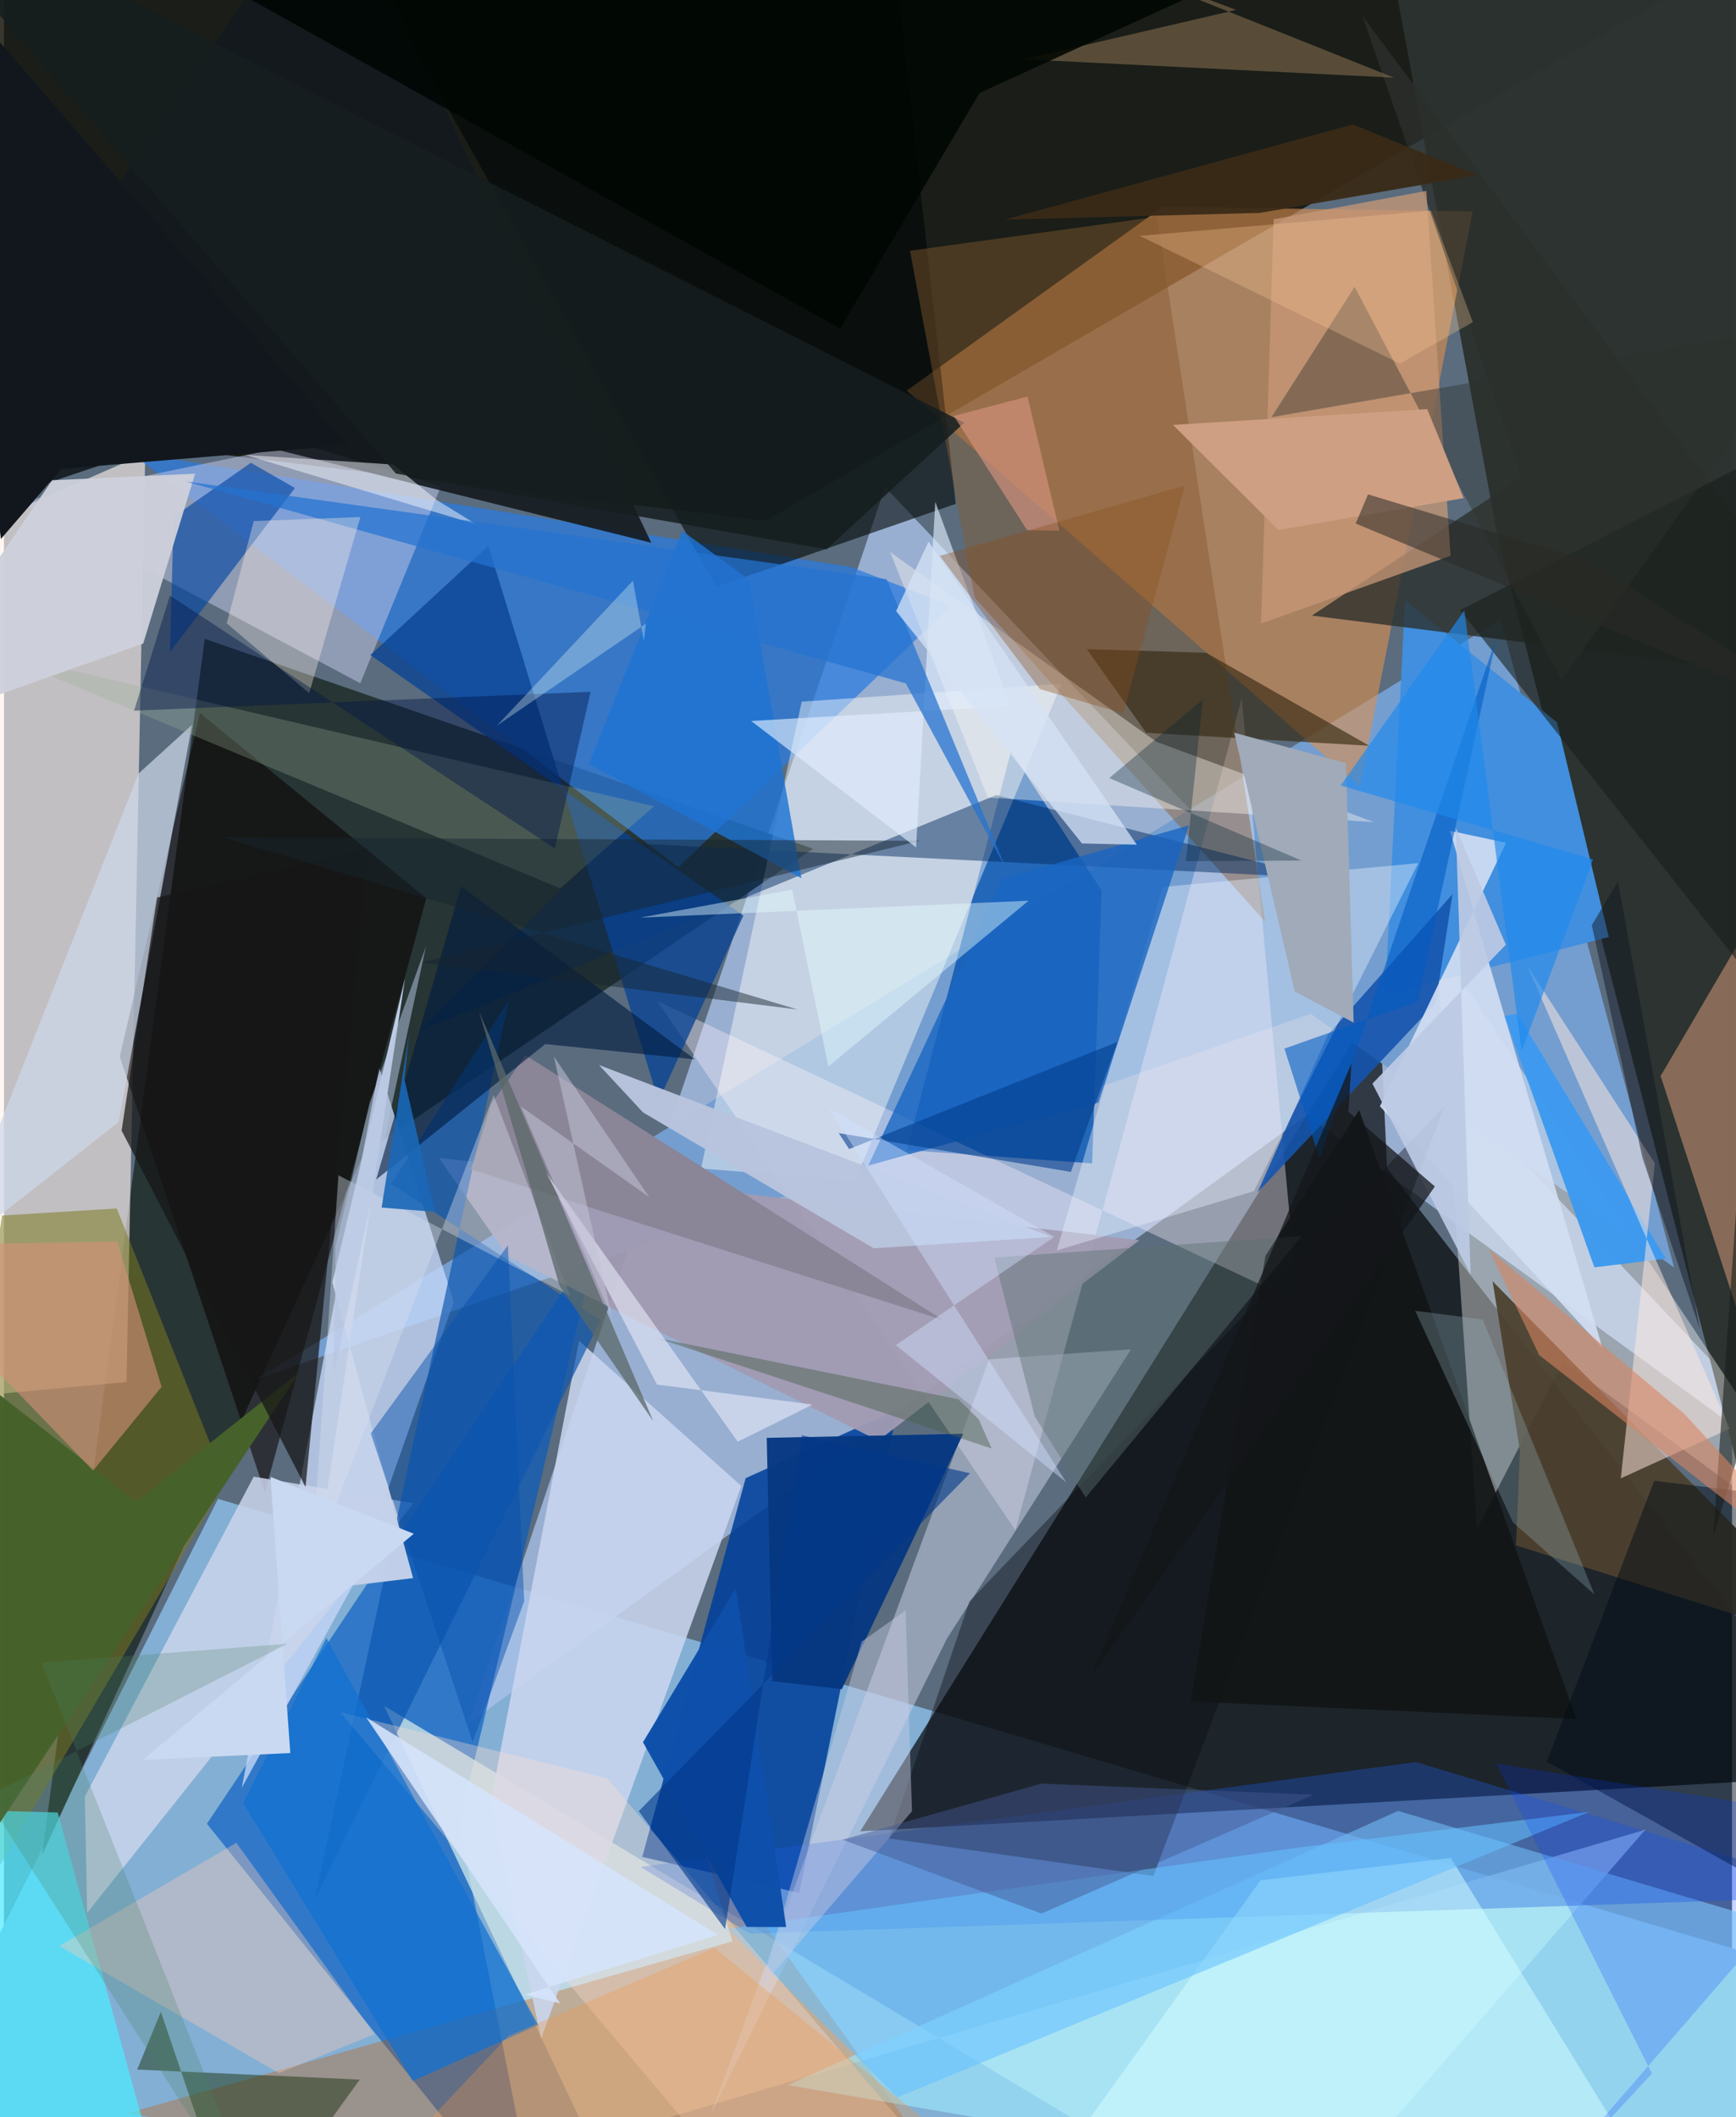 <svg xmlns="http://www.w3.org/2000/svg" width="228" height="278" viewBox="0 0 836 1024"><path fill="#5a6c7e" d="M0 0h836v1024H0z"/><path fill="#0b0b02" fill-opacity=".816" d="M-2.784-11.101L-62 199.462l430.403 52.444L898-55.693z"/><path fill="#83afd4" fill-opacity=".992" d="M862.686 1029.397l19.439-73.41-778.58-231.052L-62 1054.5z"/><path fill="#abc1e8" fill-opacity=".78" d="M630.276 539.303l-405.777 294.49 201.787-598.206L898 734.302z"/><path fill="#020403" fill-opacity=".686" d="M898 858.537l-483.766 27.22 251.037-402.286 3.856 81.55z"/><path fill="#253231" fill-opacity=".941" d="M391.433 410.526l-217.13 147.17L18.438 897.211l78.707-588.2z"/><path fill="#2b322f" fill-opacity=".973" d="M663.239-59.793l59.617 320.79 123.656 478.696L881.105-62z"/><path fill="#fff1ea" fill-opacity=".627" d="M59.292 668.42l-110.663 10.307L-62 276.268l130.344-56.9z"/><path fill="#749ed0" d="M807.965 613.005L724.072 299.62 121.984 667.138 632.14 490.34z"/><path fill="#db9050" fill-opacity=".608" d="M710.543 102.218l-149.938-2.2-123.849 88.92 219.192 191.57z"/><path fill="#01409b" fill-opacity=".871" d="M384.71 915.573l47.437-233.765-73.331 33.117-50.026 183.19z"/><path fill="#035ac1" fill-opacity=".635" d="M259.74 1083.095L98.178 882.085l189.119-283.01-67.058 283.404z"/><path fill="#c9e2e7" fill-opacity=".792" d="M794.028 884.982L619.548 1086 183.886 825.06l99.658 210.344z"/><path fill="#2b7bde" fill-opacity=".733" d="M458.327 292.892l-132.015 126.53L60.935 218.799l348.838 55.439z"/><path fill="#c5d7f7" fill-opacity=".78" d="M181.514 516.33l-66.453 348.315 55.46-100.99 47.11-134.02z"/><path fill="#0454b2" fill-opacity=".788" d="M436.848 556.25l50.318-192.878 43.807 67.33-4.541 131.996z"/><path fill="#f5eaf7" fill-opacity=".392" d="M598.781 337.867l27.057 291.906-309.772-145.638 173.245 255.997z"/><path fill="#fffffd" fill-opacity=".388" d="M898 763.925L692.846 455.379l19.807 284.041 41.62-80.927z"/><path fill="#c25b07" fill-opacity=".345" d="M352.405 938.968L59.44 1022.234 479.692 1086 336.814 887.316z"/><path fill="#c5c9e8" fill-opacity=".51" d="M211.363 235.332l-67.516-20.744-136.366 28.17 164.92 87.725z"/><path fill="#fffffa" fill-opacity=".435" d="M385.926 339.369l125.67-8.644-99.844 240.305-74.529-5.85z"/><path fill="#cad6ef" fill-opacity=".863" d="M259.883 986.02l-24.485-114.219 42.814-223.306 78.467 70.197z"/><path fill="#7b791f" fill-opacity=".529" d="M-62 1004.218L-.958 587.902l55.533-3.416 52.614 132.39z"/><path fill="#9de9ff" fill-opacity=".616" d="M829.487 1086l-450.263-77.519 295.2-132.62L898 942.558z"/><path fill="#090200" fill-opacity=".561" d="M126.253 721.804l78.063-287.359-109.504-89.611-38.804 166.193z"/><path fill="#000805" fill-opacity=".604" d="M165.1-36.219L425.944-62l34.527 305.686-115.929 40.165z"/><path fill="#a19bb2" fill-opacity=".941" d="M210.449 560.015l338.834 39.846-126.308 96.914-179.356-89.17z"/><path fill="#cad1e5" fill-opacity=".518" d="M456.148 792.632l-114.526 230.666L476.64 657.413l68.595-4.79z"/><path fill="#1e5cdc" fill-opacity=".357" d="M360.835 935.233l-52.847-32.25 375.067-50.76L898 917z"/><path fill="#418fde" d="M668.22 480.826l108.152-27.617-25.05-103.859-73.54-59.029z"/><path fill="#cad4eb" fill-opacity=".851" d="M198.17 727.063l-77.346-12.853-81.695 154.803 1.126 56.182z"/><path fill="#855a2e" fill-opacity=".455" d="M469.597 289.061l140.575 156.767-52.427-340.976-119.422 16.428z"/><path fill="#4d412f" fill-opacity=".941" d="M720.165 619.738l13.235 82.001-1.939 45.703L898 800.04z"/><path fill="#bc896e" fill-opacity=".635" d="M797.375 527.378l4.072-6.91 57 174.26L898 355.62z"/><path fill="#02285f" fill-opacity=".478" d="M637.146 424.633l-344.506-17.28-91.689 91.29 279.102-114.106z"/><path fill="#cdd8e8" fill-opacity=".718" d="M91.008 350.57L55.47 542.66l-82.793 65.186 92.497-233.761z"/><path fill="#2b2f2c" fill-opacity=".788" d="M734.295 230.7l-101.57 67.026L898 331.208 657.127 7.618z"/><path fill="#12191d" fill-opacity=".894" d="M-62 261.232l158.084-52.647 217.066 53.928L158.509-62z"/><path fill="#4deaff" fill-opacity=".725" d="M83.63 1086L26.005 876.638-62 874.314V1086z"/><path fill="#1454ae" fill-opacity=".898" d="M692.617 485.16l-86.199 91.58 33.993-76.102 60.343-68.116z"/><path fill="#d3def3" fill-opacity=".91" d="M773.286 651.932L699.54 401.839l27.169 5.773-61.065 127.474z"/><path fill="#084393" fill-opacity=".773" d="M357.713 442.86l-41.028 89.668-82.326-268.464-57.118 52.769z"/><path fill="#0b0c12" fill-opacity=".4" d="M467.082 774.503l-38.787 114.698 127.74 18.16L696.9 535.023z"/><path fill="#e6effd" fill-opacity=".42" d="M560.543 429.005l123.64-11.543-79.49 158.673-95.382 28.676z"/><path fill="#0e56b0" fill-opacity=".686" d="M244.282 483.707l-57.03 88.936 101.35 65.984L150.38 918.509z"/><path fill="#0247a4" fill-opacity=".631" d="M82.1 249.952l37.345-26.119 21.317 12.203-60.436 79.246z"/><path fill="#3f9aee" fill-opacity=".992" d="M725.918 491.345l43.502 121.634 34.553-4.207-71.922-118.48z"/><path fill="#073882" fill-opacity=".969" d="M464.078 693.476l-95.07 1.96 2.681 117.684 33.644 3.878z"/><path fill="#33260e" fill-opacity=".62" d="M581.656 315.737l78.848 44.967-107.919-6.286-28.717-40.455z"/><path fill="#d3ffff" fill-opacity=".51" d="M481.247 1086l126.629-176.531 92.048-10.888 92.774 151.014z"/><path fill="#fffaf3" fill-opacity=".392" d="M662.834 397.653l-105.206-38.816-128.908-91.809 47.258 118.694z"/><path fill="#fee8de" fill-opacity=".522" d="M782.171 715.032l52.714-24.063-98.123-224.171 61.907 95.874z"/><path fill="#24391a" fill-opacity=".525" d="M172.127 1005.827l-107.67-4.844 11.452-27.965L114.21 1086z"/><path fill="#c79876" fill-opacity=".753" d="M688.101 92.33l11.745 176.477-91.672 32.784 6.074-195.538z"/><path fill="#9dae99" fill-opacity=".298" d="M314.482 389.974l-45.477 39.667L-5.048 315.377l252.715 59.058z"/><path fill="#897352" fill-opacity=".553" d="M596.089 4.796L493.464 28.684l179.016 8.89-181.852-72.6z"/><path fill="#65bfff" fill-opacity=".569" d="M350.172 932.918l82.092 81.466 334.724-138.055-140.218 17.19z"/><path fill="#121516" fill-opacity=".925" d="M655.614 536.9L760.68 831.427l-186.54-8.53 36.139-215.487z"/><path fill="#ffe0d2" fill-opacity=".341" d="M162.627 828.107l129.114 31.98L485.287 1086l-117.583-14.375z"/><path fill="#1966c2" fill-opacity=".8" d="M418.177 563.66l111.228-30.362 43.888-134.113-90.256 25.833z"/><path fill="#c4d1ea" fill-opacity=".976" d="M197.93 763.28l-48.895 5.902 44.985-295.974-35.107 147.023z"/><path fill="#8a8597" d="M225.952 565.623l9.699-31.501 16.694-23.758 202.07 128.147z"/><path fill="#facab6" fill-opacity=".373" d="M112.433 891.31l66.812 92.552-46.241 18.83-106.23-61.456z"/><path fill="#1171d2" fill-opacity=".725" d="M155.949 792.18l-40.253 79.831 82.023 134.486 60.69-27.07z"/><path fill="#47612b" fill-opacity=".988" d="M63.922 726.351l79.206-62.937L-59.07 967.505-62 627.652z"/><path fill="#cdd1db" fill-opacity=".953" d="M92.462 229.123L23.3 232.266-62 357.096l129.367-45.842z"/><path fill="#001b3e" fill-opacity=".612" d="M261.857 504.991l-81.78 65.513 41.075-141.797 113.135 83.682z"/><path fill="#1e73d3" fill-opacity=".816" d="M360.416 280.338l-32.257-23.602-45.142 112.81L385.8 424.8z"/><path fill="#020c15" fill-opacity=".478" d="M746.414 852.08L898 936.942l-31.86-212.568-67.802-8.15z"/><path fill="#d5907a" fill-opacity=".596" d="M43.133 711.263l33.133-40.496-21.461-70.246L-62 602.376z"/><path fill="#b8c3dd" fill-opacity=".976" d="M420.77 603.784l-111.56-65.708-21.35-22.953 218.874 83.113z"/><path fill="#cbcee4" fill-opacity=".439" d="M436.19 778.887l3.086 97.153-73.083 85.218 48.74-167.268z"/><path fill="#151d19" fill-opacity=".573" d="M826.87 743.151l64.962-211.039-187.383-237L864.121 213.5z"/><path fill="#0e4faa" fill-opacity=".984" d="M359.317 932.01l19.092.028-24.34-163.96-44.931 74.58z"/><path fill="#151516" fill-opacity=".718" d="M145.884 719.177l30.303-308.721-102.109 23.657-17.166 112.694z"/><path fill="#f4f7ff" fill-opacity=".498" d="M188.25 224.675l21.206 17.223 19.321 11.847-112.018-33.718z"/><path fill="#ee9847" fill-opacity=".314" d="M244.083 984.658l99.629-42.558 143.44 117.268L148.958 1086z"/><path fill="#003bff" fill-opacity=".212" d="M721.823 852.94L898 880.89 720.284 1086l76.955-83.107z"/><path fill="#e7fcff" fill-opacity=".435" d="M495.71 435.63l-96.865 80.186-17.516-85.558-73.63 13.584z"/><path fill="#17252f" fill-opacity=".475" d="M383.89 488.255l-277.673-83.183 336.963 1.593-241.678 58.886z"/><path fill="#2d322d" fill-opacity=".408" d="M876.238 156.37l-122.74 172.446-100.073-190.079-40.24 63.038z"/><path fill="#d78560" fill-opacity=".584" d="M742.673 655.395L898 776.718l-84.913-92.73-94.7-79.74z"/><path fill="#d8e1f0" fill-opacity=".388" d="M273.92 626.756l-37.044-97.119-88.286 229.22 13.24-190.41z"/><path fill="#a0aab8" d="M595.174 354.381l29.314 125.205 28.471 15.036-3.727-125.516z"/><path fill="#e3efff" fill-opacity=".631" d="M441.267 409.855l-79.797-61.159 125.412-7.175-36.344-98.817z"/><path fill="#2673d1" fill-opacity=".733" d="M436.291 330.536L88.003 232.878l339.005 47.236 57.694 139.93z"/><path fill="#5a6869" fill-opacity=".749" d="M229.835 489.162L298.4 650.46l15.702 36.883-45.296-65.332z"/><path fill="#9dbec7" fill-opacity=".282" d="M682.666 633.957l32.73 4.257 54.03 132.968-39.437-34.877z"/><path fill="#003c8b" fill-opacity=".576" d="M516.16 566.81l-112.34-18.782 5.04 7.738 129.807-51.807z"/><path fill="#fff2e9" fill-opacity=".357" d="M147.662 335.292l24.768-85.221-51.593 1.942-13.074 49.478z"/><path fill="#11171c" d="M27.697 226.808l138.537-11.569L-35.82-18.882l34.338 279.554z"/><path fill="#001345" fill-opacity=".42" d="M80.29 288.076l186.218 122.276 17.302-75.775-220.851 9.128z"/><path fill="#ce9f83" fill-opacity=".992" d="M706.151 240.926l-89.576 15.406-51.023-50.803 122.973-7.645z"/><path fill="#5c7072" fill-opacity=".427" d="M627.768 597.808L479.082 608.22l19.582 76.92 24.661 39.178z"/><path fill="#e9fdf7" fill-opacity=".322" d="M310.572 301.654l-1.035 8.355-5.265-29.153-65.715 70.037z"/><path fill="#4b604e" fill-opacity=".459" d="M315.535 647.066l162.279 53.51-6.232-14.07-9.908-9.74z"/><path fill="#0850ae" fill-opacity=".475" d="M226.724 842.546L177.45 693.259l66.355-90.968 7.882 172.1z"/><path fill="#151d1f" fill-opacity=".859" d="M-62-62l251.604 291.028 208.307 36.691 66.676-61.272z"/><path fill="#cad9f2" d="M128.935 714.317l69.327 27.507L67.119 851.217l71.405-3.338z"/><path fill="#d5e3f6" fill-opacity=".749" d="M521.493 407.944l26.553.622-100.764-146.571-15.7 33.564z"/><path fill="#feca99" fill-opacity=".298" d="M675.347 175.854l35.258-20.039-20.221-53.944-140.893 12.207z"/><path fill="#498061" fill-opacity=".251" d="M137.132 795.032l-118.966 9.119L129.866 1086-8.797 869.269z"/><path fill="#3a2a18" fill-opacity=".953" d="M712.776 84.737l-60.25-24.56-168.338 46.064 123.486-3.282z"/><path fill="#eff1ff" fill-opacity=".549" d="M262.185 567.017L354.97 697.3l36.226-17.958-75.246-9.673z"/><path fill="#010602" fill-opacity=".875" d="M471.922 44.976L404.55 158.953 8.763-62h697.17z"/><path fill="#005ac3" fill-opacity=".576" d="M619.457 507.173l64.341-22.716 38.54-177.044-85.902 253.028z"/><path fill="#2a2926" fill-opacity=".541" d="M898 354.68l-131.784-83.428L659.9 239.11l-5.987 14.1z"/><path fill="#d7927e" fill-opacity=".643" d="M459.513 201.168l35.457 55.26 15.614.265-15.41-64.88z"/><path fill="#bdcae4" fill-opacity=".918" d="M709.532 616.45l-47.504-92.34 64.545-67.185-24.21-56.524z"/><path fill="#d2e1ff" fill-opacity=".435" d="M399.231 536.13l114.753 180.907-82.538-66.428 76.695-52.363z"/><path fill="#002335" fill-opacity=".333" d="M579.97 338.295l-45.265 38.02 92.99 39.911-55.913.316z"/><path fill="#131a25" fill-opacity=".49" d="M768.14 447.475l12.631-21.091 39.643 216.466-27.802-82.98z"/><path fill="#b5c3e0" fill-opacity=".533" d="M204.145 457.76l-44.689 207.674.985-62.731 16.528-69.481z"/><path fill="#435792" fill-opacity=".463" d="M501.895 862.679l-96.197 27.096 96.217 35.74 131.724-57.487z"/><path fill="#894e1e" fill-opacity=".365" d="M501.18 333.293l40.237 11.79 29.825-110.204-118.52 33.989z"/><path fill="#d5e4fb" fill-opacity=".89" d="M345.45 935.84l-93.533 28.87 17.177 4.247-93.86-138.297z"/><path fill="#02388b" fill-opacity=".608" d="M307.095 875.987l41.741 57.05L386.035 694.2l81.302 18.353z"/><path fill="#1f89ed" fill-opacity=".663" d="M768.756 415.712L646.686 379.9l59.818-84.67 27.71 213.259z"/><path fill="#1a67b7" fill-opacity=".902" d="M182.695 584.055L196 500.165l-2.268 21.751 14.743 64.23z"/><path fill="#141619" fill-opacity=".741" d="M692.236 573.867L525.564 811.478 651.85 514.387l-1.416 23.378z"/><path fill="#c2c2d6" fill-opacity=".549" d="M312.19 579.039l-62.119-43.926 44.187 102.396-28.237-126.556z"/></svg>